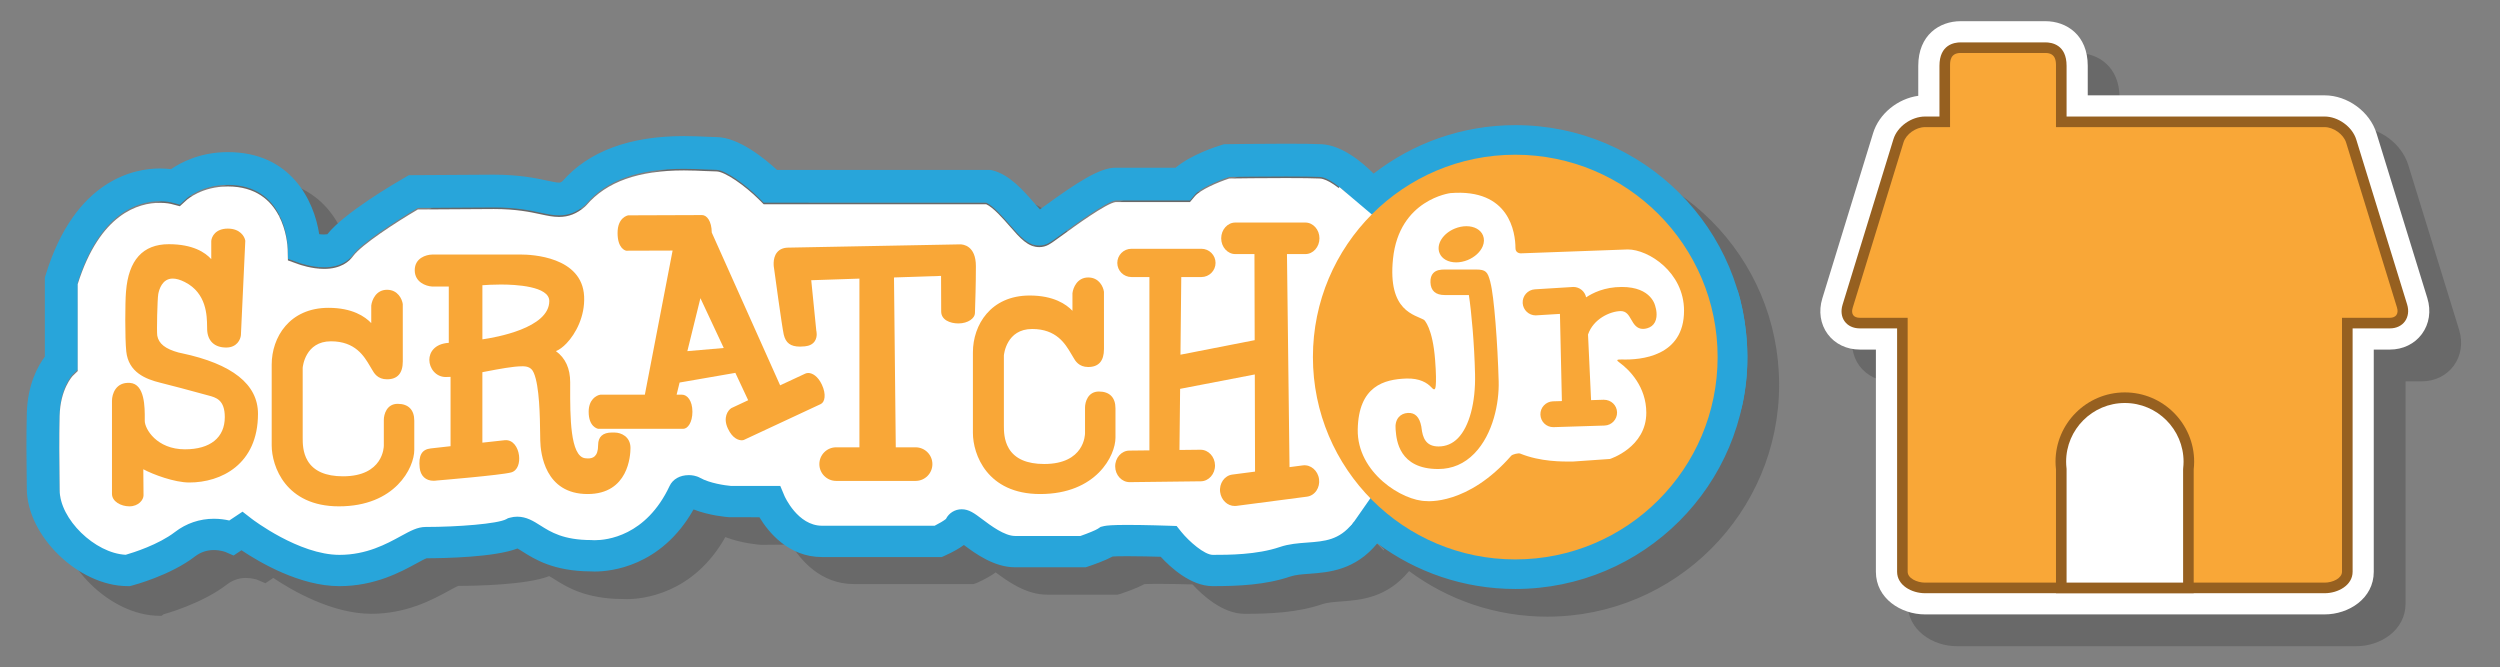 <?xml version="1.0" encoding="utf-8"?>
<!-- Generator: Adobe Illustrator 15.0.0, SVG Export Plug-In . SVG Version: 6.00 Build 0)  -->
<!DOCTYPE svg PUBLIC "-//W3C//DTD SVG 1.1//EN" "http://www.w3.org/Graphics/SVG/1.1/DTD/svg11.dtd">
<svg version="1.1" id="Layer_1" xmlns="http://www.w3.org/2000/svg" xmlns:xlink="http://www.w3.org/1999/xlink" x="0px" y="0px"
	 width="236px" height="63px" viewBox="0.17 0 236 63" enable-background="new 0.17 0 236 63" xml:space="preserve">
<rect x="0.17" y="0" width="236" height="63" fill="#808080" stroke="none"/>
<g id="Buttons_x5F_Released">
	<path opacity="0.3" fill="#333333" enable-background="new    " d="M146.23,14.419c-5.043,0-9.688,1.71-13.389,4.576
		c-1.141-1.137-3.023-2.685-4.925-2.775c-0.663-0.032-1.788-0.048-3.34-0.048c-2.613,0-5.606,0.045-5.64,0.046l-0.215,0.003
		l-0.207-0.092c-0.519,0.156-2.897,1-4.365,2h-5.672c-1.461,0-3.504,1.441-6.763,3.816c-0.124,0.09-0.251,0.261-0.374,0.35
		c-0.173-0.188-0.359-0.364-0.52-0.547c-1.049-1.202-2.355-2.436-3.947-2.834l-0.186,0.215h-20.17c-1.107-2-3.617-3.341-5.733-3.341
		c-0.228,0-0.526-0.136-0.885-0.153c-0.593-0.027-1.33-0.123-2.173-0.123c-5.119,0-8.973,1.4-11.456,4.223
		c-0.177,0.14-0.244,0.125-0.334,0.125c-0.238,0-0.642-0.094-1.107-0.194c-1.042-0.224-2.615-0.566-5.051-0.566l-8.011,0.047
		l-0.354,0.202c-0.964,0.554-5.788,3.38-7.343,5.37c-0.097,0.023-0.448,0.038-0.767-0.008c-0.489-3.197-2.688-7.745-8.631-7.745
		c-2.591,0-4.434,0.975-5.356,1.608c-0.292-0.036-0.651-0.064-1.065-0.064c-2.316,0-7.954,0.982-10.73,10.086L7.51,28.817v7.458
		c-1,0.836-1.69,2.604-1.756,5.358C5.7,44,5.7,45.911,5.717,47.307c0.007,0.543,0,1.112,0,1.512c0,4.479,4.883,9.312,9.512,9.312
		h0.197l0.191-0.145c0.146-0.038,3.625-1,5.96-2.799c0.521-0.402,1.122-0.629,1.784-0.629c0.624,0,1.088,0.168,1.088,0.168
		l0.774,0.33l0.745-0.5c1.71,1.146,5.527,3.385,9.243,3.385c3.347,0,5.808-1.344,7.277-2.147c0.344-0.188,0.765-0.418,0.955-0.487
		c1.649-0.002,6.431-0.088,8.579-0.923c0.14,0.075,0.343,0.204,0.504,0.306c1.088,0.69,2.904,1.844,6.4,1.856
		c0.081,0.005,0.216,0.013,0.397,0.013c1.465,0,6.262-0.442,9.32-5.859c1.519,0.588,3.15,0.718,3.364,0.732l2.855-0.026
		c0.83,1.378,2.725,3.728,5.9,3.728h11.316l0.304-0.105c0.79-0.354,1.364-0.691,1.781-0.998c1.103,0.828,2.87,2.104,4.825,2.104
		h6.68l0.239-0.064c0.489-0.164,1.569-0.535,2.3-0.93c0.217-0.015,0.629-0.025,1.385-0.025c1.09,0,2.385,0.033,3.154,0.056
		c0.913,0.994,2.838,2.772,4.908,2.772c2.422,0,4.986-0.109,7.328-0.908c0.476-0.162,1.119-0.208,1.8-0.26
		c1.843-0.137,4.307-0.324,6.405-2.869c3.643,2.703,8.15,4.305,13.037,4.305c12.09,0,21.894-9.802,21.894-21.893
		C168.124,24.222,158.32,14.419,146.23,14.419z M10.513,29.285c2-6.672,5.748-7.676,7.748-7.676c0.634,0,1.043,0.103,1.044,0.103
		l0.842,0.22l0.634-0.58c0.058-0.053,1.436-1.286,3.898-1.286c5.297,0,5.624,5.322,5.645,5.923l0.025,1.058l0.996,0.36
		c0.124,0.045,1.25,0.441,2.426,0.441c1.554,0,2.362-0.68,2.747-1.222c0.791-1.064,4.015-3.165,6.095-4.386l7.181-0.044
		c2.097,0,3.422,0.285,4.39,0.493c0.64,0.137,1.191,0.256,1.759,0.256c0.908,0,1.683-0.305,2.437-0.959l0.161-0.162
		c1.891-2.202,4.897-3.272,9.192-3.272c0.77,0,1.467,0.033,2.026,0.059c0.417,0.02,0.767,0.036,1.031,0.036
		c0.815,0,2.735,1.561,4.017,2.838l0.453,0.647h21.004c0.654,0,1.631,1.202,2.229,1.888c0.995,1.141,1.717,1.869,2.786,1.869
		c0.308,0,0.609-0.125,0.875-0.272c0.271-0.149,0.644-0.645,1.391-1.189c1.006-0.733,4.066-2.295,4.938-3.295h7.021l0.464-0.35
		c0.503-0.597,2.157-1.216,3.244-1.569c0.741-0.01,3.188,0.008,5.367,0.008c1.503,0,2.575,0.04,3.19,0.069
		c0.489,0.023,1.166,0.434,1.832,0.959c0.316,0.249,0.631,0.533,0.922,0.813c-0.023,0.025-0.045,0.057-0.069,0.082
		c-0.896-0.849-1.979-1.653-2.685-1.686c-0.615-0.029-1.688-0.043-3.19-0.043c-2.179,0-4.626,0.032-5.367,0.043
		c-1.087,0.353-2.741,1.299-3.244,1.896l-0.464,0.778h-7.021c-0.871,0-3.934,2.11-4.938,2.843c-0.747,0.545-1.118,0.701-1.391,0.85
		c-0.266,0.146-0.567,0.167-0.875,0.167c-1.069,0-1.791-0.73-2.786-1.872c-0.601-0.687-1.574-1.988-2.229-1.988H75.259l-0.453-0.576
		c-1.281-1.276-3.201-2.704-4.017-2.704c-0.265,0-0.614-0.047-1.031-0.066c-0.56-0.026-1.257-0.074-2.026-0.074
		c-4.295,0-7.302,1.063-9.192,3.265l-0.161,0.157c-0.754,0.655-1.528,0.958-2.437,0.958c-0.567,0-1.119-0.12-1.759-0.257
		c-0.968-0.208-2.293-0.493-4.39-0.493l-7.181,0.044c-2.08,1.22-5.304,3.321-6.095,4.386c-0.385,0.542-1.193,1.222-2.747,1.222
		c-1.176,0-2.302-0.396-2.426-0.441l-0.996-0.36l-0.025-1.058c-0.021-0.601-0.348-5.923-5.645-5.923
		c-2.462,0-3.841,1.234-3.898,1.287l-0.635,0.58l-0.843-0.22c-0.001,0-0.409-0.103-1.042-0.103c-2,0-5.748,1.003-7.748,7.675
		L10.513,29.285L10.513,29.285z M8.801,41.711c0.061-2.513,1.208-3.729,1.239-3.762l0.473-0.456v0.143l-0.473,0.457
		c-0.031,0.033-1.177,1.249-1.237,3.761c-0.026,1.121-0.034,2.137-0.033,3.045C8.768,43.954,8.774,42.891,8.801,41.711z
		 M130.777,51.958c-3.977-3.965-6.439-9.442-6.439-15.501c0-0.018,0.002-0.032,0.002-0.049c0.026,6.056,2.51,11.527,6.504,15.477
		C130.822,51.912,130.799,51.932,130.777,51.958z"/>
	<g>
		<g>
			<g>
				<g>
					<g>
						<path fill="#28A5DA" d="M143.23,11.813c-5.043,0-9.688,1.71-13.389,4.576c-1.141-1.137-3.023-2.685-4.925-2.775
							c-0.663-0.032-1.788-0.048-3.34-0.048c-2.613,0-5.606,0.045-5.64,0.046l-0.215,0.003l-0.207,0.062
							c-0.519,0.156-2.897,0.916-4.365,2.155h-5.672c-1.461,0-3.504,1.287-6.763,3.662c-0.124,0.09-0.251,0.184-0.374,0.272
							c-0.173-0.188-0.359-0.403-0.52-0.585c-1.049-1.202-2.355-2.697-3.947-3.096l-0.186-0.046h-20.17
							c-1.107-1.023-3.617-3.098-5.733-3.098c-0.228,0-0.526-0.015-0.885-0.032c-0.593-0.027-1.33-0.063-2.173-0.063
							c-5.119,0-8.973,1.431-11.456,4.253c-0.177,0.14-0.244,0.14-0.334,0.14c-0.238,0-0.642-0.086-1.107-0.188
							c-1.042-0.224-2.615-0.562-5.051-0.562l-8.011,0.049l-0.354,0.203c-0.964,0.554-5.788,3.38-7.343,5.371
							c-0.097,0.023-0.448,0.039-0.767-0.008c-0.489-3.197-2.688-7.745-8.631-7.745c-2.591,0-4.434,0.975-5.356,1.608
							c-0.292-0.036-0.651-0.064-1.065-0.064c-2.316,0-8.006,0.982-10.782,10.086L4.404,26.21v7.458
							c-0.625,0.837-1.638,2.605-1.703,5.359C2.644,41.391,2.67,43.3,2.687,44.695c0.007,0.545,0.014,1.018,0.014,1.418
							c0,4.479,4.896,9.217,9.525,9.217h0.197l0.191-0.049c0.146-0.038,3.625-0.952,5.96-2.751c0.521-0.402,1.122-0.605,1.784-0.605
							c0.624,0,1.088,0.181,1.088,0.181l0.774,0.336l0.745-0.498c1.71,1.146,5.527,3.388,9.243,3.388
							c3.347,0,5.808-1.345,7.277-2.147c0.344-0.188,0.765-0.416,0.955-0.484c1.649-0.004,6.431-0.09,8.579-0.924
							c0.14,0.074,0.343,0.203,0.504,0.307c1.088,0.689,2.904,1.842,6.4,1.855c0.081,0.004,0.216,0.013,0.397,0.013
							c1.465,0,6.262-0.443,9.32-5.86c1.519,0.588,3.15,0.719,3.364,0.733l2.855,0.003c0.83,1.378,2.725,3.757,5.9,3.757h11.316
							l0.304-0.138c0.79-0.354,1.364-0.691,1.781-1c1.104,0.828,2.87,2.104,4.824,2.104h6.681l0.239-0.08
							c0.49-0.163,1.568-0.542,2.3-0.936c0.217-0.015,0.629-0.03,1.385-0.03c1.089,0,2.384,0.032,3.154,0.055
							c0.913,0.994,2.838,2.771,4.907,2.771c2.423,0,4.986-0.11,7.33-0.909c0.475-0.162,1.117-0.209,1.799-0.259
							c1.843-0.137,4.307-0.325,6.406-2.87c3.642,2.704,8.149,4.306,13.035,4.306c12.092,0,21.895-9.803,21.895-21.894
							C165.124,21.616,155.32,11.813,143.23,11.813z M123.561,51.076c-0.847,0.062-1.722,0.126-2.569,0.417
							c-2.183,0.743-4.88,0.743-6.33,0.743c-0.795,0-2.239-1.262-2.976-2.17l-0.442-0.553l-0.709-0.025
							c-0.091-0.004-2.22-0.078-3.937-0.078c-1.451,0-1.92,0.053-2.188,0.105l-0.342,0.082l-0.258,0.174
							c-0.192,0.129-0.928,0.432-1.646,0.683h-6.172c-0.992,0-2.301-0.984-3.083-1.573c-0.761-0.572-1.263-0.949-1.958-0.949
							c-0.638,0-1.205,0.357-1.484,0.914c-0.188,0.158-0.625,0.422-1.064,0.641H77.767c-2.305,0-3.531-2.785-3.541-2.807
							l-0.398-0.951h-4.649c-0.554-0.045-2.019-0.258-2.913-0.759c-0.385-0.215-0.798-0.261-1.076-0.261
							c-0.832,0-1.508,0.381-1.809,1.021c-2.227,4.752-5.963,5.121-7.054,5.121c-0.106,0-0.176-0.004-0.187-0.004l-0.149-0.009
							c-2.637,0-3.838-0.762-4.803-1.374c-0.646-0.41-1.315-0.835-2.189-0.835c-0.236,0-0.472,0.032-0.703,0.099l-0.173,0.047
							l-0.159,0.088c-0.803,0.441-4.587,0.736-7.618,0.736c-0.754,0-1.419,0.362-2.339,0.864c-1.366,0.747-3.237,1.769-5.793,1.769
							c-3.821,0-8.226-3.359-8.269-3.395l-0.881-0.682l-1.251,0.834c-0.39-0.09-0.887-0.165-1.45-0.165
							c-1.344,0-2.614,0.432-3.676,1.25c-1.557,1.198-3.957,1.95-4.65,2.149c-2.901-0.141-6.234-3.373-6.234-6.113
							c0-0.41-0.006-0.896-0.014-1.456c-0.018-1.371-0.041-3.249,0.013-5.556c0.061-2.513,1.204-3.728,1.235-3.762l0.47-0.456
							v-8.209c2.105-6.672,5.751-7.676,7.751-7.676c0.634,0,1.045,0.103,1.046,0.103l0.843,0.22l0.635-0.58
							c0.058-0.053,1.437-1.286,3.898-1.286c5.297,0,5.624,5.322,5.645,5.923l0.025,1.058l0.996,0.36
							c0.124,0.045,1.25,0.441,2.426,0.441c1.554,0,2.362-0.68,2.747-1.222c0.791-1.064,4.015-3.165,6.095-4.386l7.181-0.044
							c2.097,0,3.422,0.285,4.39,0.493c0.64,0.137,1.191,0.256,1.759,0.256c0.908,0,1.683-0.305,2.437-0.959l0.161-0.162
							c1.891-2.202,4.897-3.272,9.192-3.272c0.77,0,1.467,0.033,2.026,0.059c0.417,0.02,0.767,0.036,1.031,0.036
							c0.815,0,2.735,1.368,4.017,2.645l0.453,0.454h21.003c0.654,0.278,1.631,1.396,2.229,2.082
							c0.994,1.141,1.717,1.965,2.785,1.965c0.309,0,0.609-0.077,0.875-0.224c0.271-0.149,0.645-0.417,1.392-0.962
							c1.006-0.733,4.065-2.964,4.938-3.068h7.021l0.464-0.553c0.504-0.597,2.157-1.318,3.244-1.67
							c0.741-0.01,3.188-0.042,5.367-0.042c1.503,0,2.576,0.015,3.191,0.044c0.488,0.023,1.164,0.421,1.832,0.946
							c0.315,0.249,0.629,0.526,0.92,0.807c-3.824,3.942-6.187,9.316-6.187,15.245c0,6.093,2.491,11.603,6.507,15.571
							C126.579,50.848,125.23,50.952,123.561,51.076z"/>
					</g>
					<polygon fill="#FFFFFF" points="126.604,17.655 116.997,30.961 119.527,49.562 127.674,49.602 128.016,49.212 129.811,46.639 
						126.033,34.384 130.602,21.035 126.691,17.725 					"/>
					<g>
						<path fill="#FFFFFF" d="M123.561,51.219c-0.847,0.063-1.722,0.127-2.569,0.417c-2.183,0.743-4.88,0.743-6.33,0.743
							c-0.795,0-2.239-1.262-2.976-2.17l-0.442-0.554l-0.709-0.025c-0.091-0.003-2.22-0.078-3.937-0.078
							c-1.451,0-1.92,0.054-2.188,0.105l-0.342,0.083l-0.258,0.173c-0.192,0.129-0.928,0.432-1.646,0.683h-6.172
							c-0.992,0-2.301-0.984-3.083-1.572c-0.761-0.572-1.263-0.949-1.958-0.949c-0.638,0-1.205,0.357-1.484,0.915
							c-0.188,0.157-0.625,0.42-1.064,0.639H77.767c-2.305,0-3.531-2.785-3.541-2.808l-0.398-0.948h-4.649
							c-0.554-0.046-2.019-0.258-2.913-0.761c-0.385-0.215-0.798-0.26-1.076-0.26c-0.832,0-1.508,0.381-1.809,1.021
							c-2.227,4.752-5.963,5.122-7.054,5.122c-0.106,0-0.176-0.004-0.187-0.004l-0.149-0.009c-2.637,0-3.838-0.762-4.803-1.373
							c-0.646-0.409-1.315-0.834-2.189-0.834c-0.236,0-0.472,0.031-0.703,0.098l-0.173,0.048l-0.159,0.087
							c-0.803,0.441-4.587,0.737-7.618,0.737c-0.754,0-1.419,0.362-2.339,0.864c-1.366,0.748-3.237,1.77-5.793,1.77
							c-3.821,0-8.226-3.359-8.269-3.395l-0.881-0.683l-1.251,0.834c-0.39-0.089-0.887-0.165-1.45-0.165
							c-1.344,0-2.614,0.432-3.676,1.25c-1.557,1.2-3.957,1.951-4.65,2.151C9.135,52.232,5.802,49,5.802,46.26
							c0-0.41-0.006-0.896-0.014-1.457c-0.018-1.371-0.041-3.248,0.013-5.555c0.061-2.514,1.204-3.729,1.235-3.762l0.47-0.457
							v-8.208c2.105-6.672,5.751-7.675,7.751-7.675c0.634,0,1.045,0.103,1.046,0.103l0.843,0.22l0.635-0.58
							c0.058-0.053,1.437-1.287,3.898-1.287c5.297,0,5.624,5.323,5.645,5.923l0.025,1.058l0.996,0.36
							c0.124,0.045,1.25,0.441,2.426,0.441c1.554,0,2.362-0.679,2.747-1.222c0.791-1.064,4.015-3.166,6.095-4.386l7.181-0.044
							c2.097,0,3.422,0.285,4.39,0.492c0.64,0.138,1.191,0.256,1.759,0.256c0.908,0,1.683-0.305,2.437-0.959l0.161-0.161
							c1.891-2.202,4.897-3.272,9.192-3.272c0.77,0,1.467,0.033,2.026,0.059c0.417,0.02,0.767,0.036,1.031,0.036
							c0.815,0,2.735,1.368,4.017,2.644l0.453,0.455h21.004c0.654,0.278,1.631,1.395,2.229,2.082
							c0.995,1.141,1.717,1.965,2.786,1.965c0.308,0,0.609-0.077,0.875-0.224c0.271-0.149,0.644-0.417,1.391-0.962
							c1.006-0.733,4.066-2.964,4.938-3.068h7.021l0.464-0.553c0.503-0.597,2.157-1.318,3.244-1.67
							c0.741-0.011,3.188-0.042,5.367-0.042c1.503,0,2.575,0.015,3.19,0.044c0.723,0.034,1.849,0.88,2.754,1.753
							c-3.825,3.942-6.188,9.316-6.188,15.245c0,6.094,2.491,11.604,6.507,15.571C126.579,50.992,125.23,51.096,123.561,51.219z"/>
					</g>
					<polygon fill="#FFFFFF" points="140.335,16.607 152.031,21.254 159.621,25.695 159.079,39.068 152.65,47.514 135.378,49.292 
						127.246,43.02 126.859,27.761 132.154,18.699 					"/>
					<g>
						<path fill="#F9A737" d="M141.395,36.008c-0.104-3.808-0.459-8.209-0.789-9.332c0-0.002,0-0.003-0.002-0.005
							c0-0.007,0.004-0.014,0.002-0.021c-0.23-0.865-0.328-0.955-1.104-0.955h-2.938c-0.61,0-1.14,0.119-1.105,0.955
							c0.027,0.761,0.495,0.955,1.105,0.955h2.486c0.229,1.381,0.547,4.588,0.618,7.708c0.074,3.188-0.829,7.086-3.694,7.086
							c-1.808,0-1.806-1.74-1.873-2.092c-0.125-0.658-0.396-1.113-1.017-1.074c-0.619,0.039-0.997,0.494-0.92,1.269
							c0.078,0.774,0.116,3.522,3.772,3.522C139.871,44.025,141.488,39.343,141.395,36.008z"/>
						<path fill="#F9A737" d="M135.936,44.275c-3.697,0-3.932-2.725-4.009-3.618l-0.012-0.132c-0.047-0.467,0.053-0.859,0.288-1.137
							c0.207-0.244,0.506-0.385,0.863-0.406c0.688-0.043,1.106,0.389,1.276,1.275c0.009,0.041,0.017,0.1,0.024,0.172
							c0.104,0.85,0.373,1.717,1.604,1.717c0.706,0,1.322-0.264,1.83-0.782c1.073-1.099,1.678-3.36,1.614-6.048
							c-0.063-2.842-0.342-5.892-0.582-7.463h-2.272c-0.869,0-1.326-0.403-1.355-1.195c-0.016-0.383,0.077-0.681,0.271-0.884
							c0.28-0.292,0.705-0.331,1.084-0.331h2.938c0.943,0,1.102,0.216,1.35,1.14l0.016,0.059l-0.002,0.014
							c0.35,1.271,0.688,5.83,0.783,9.343c0.057,1.996-0.512,4.976-2.289,6.804C138.408,43.781,137.256,44.275,135.936,44.275z
							 M133.156,39.48l-0.057,0.002c-0.225,0.014-0.396,0.091-0.517,0.229c-0.146,0.171-0.204,0.437-0.172,0.765l0.013,0.139
							c0.082,0.945,0.271,3.16,3.512,3.16c1.182,0,2.211-0.443,3.062-1.318c1.669-1.716,2.2-4.542,2.146-6.441
							c-0.104-3.885-0.471-8.216-0.777-9.269l-0.012-0.067c-0.197-0.734-0.222-0.734-0.854-0.734h-2.938
							c-0.383,0-0.604,0.055-0.725,0.178c-0.098,0.102-0.143,0.276-0.133,0.518c0.02,0.521,0.252,0.715,0.855,0.715h2.698
							l0.035,0.209c0.249,1.516,0.554,4.745,0.621,7.743c0.022,1.058-0.029,4.642-1.757,6.408c-0.604,0.619-1.342,0.934-2.188,0.934
							c-1.838,0-2.034-1.625-2.1-2.157c-0.007-0.058-0.013-0.104-0.019-0.138C133.707,39.584,133.418,39.48,133.156,39.48z"/>
					</g>
					<g>
						
							<ellipse transform="matrix(-0.926 0.378 -0.378 -0.926 274.681 -7.841)" fill="#F9A737" cx="138.111" cy="23.06" rx="1.964" ry="1.356"/>
						<path fill="#F9A737" d="M137.63,24.769L137.63,24.769c-0.747,0-1.347-0.333-1.565-0.871c-0.168-0.413-0.101-0.888,0.192-1.336
							c0.274-0.419,0.72-0.77,1.251-0.987c0.356-0.145,0.733-0.222,1.092-0.222c0.746,0,1.346,0.333,1.564,0.871
							c0.13,0.317,0.12,0.674-0.029,1.031c-0.226,0.539-0.755,1.022-1.414,1.292C138.365,24.692,137.988,24.769,137.63,24.769z
							 M138.6,21.854c-0.295,0-0.604,0.064-0.9,0.185c-0.439,0.179-0.805,0.463-1.022,0.798c-0.198,0.306-0.252,0.617-0.146,0.873
							c0.141,0.345,0.562,0.56,1.103,0.56c0.293,0,0.604-0.064,0.901-0.185c0.539-0.22,0.966-0.602,1.142-1.021
							c0.068-0.162,0.128-0.406,0.028-0.649C139.561,22.068,139.139,21.854,138.6,21.854z"/>
					</g>
					<g>
						<path fill="#F9A737" d="M156.199,29.017c0,0-0.258-1.677-2.93-1.677c-1.892,0-3.047,0.784-3.586,1.195l-0.01-0.274
							c-0.031-0.541-0.499-0.952-1.037-0.919l-3.559,0.221c-0.54,0.034-0.951,0.499-0.918,1.04s0.499,0.952,1.039,0.918l2.471-0.153
							l0.195,8.735l-1.096,0.032c-0.535,0.019-0.953,0.466-0.938,0.998c0.016,0.534,0.463,0.954,0.998,0.938l4.8-0.15
							c0.535-0.017,0.954-0.464,0.938-0.999c-0.019-0.534-0.465-0.954-0.998-0.937l-1.443,0.045l-0.302-6.489
							c0.524-1.613,2.219-2.398,3.286-2.427c1.464-0.038,1.106,2.025,2.479,1.633C156.678,30.439,156.199,29.017,156.199,29.017z"/>
						<path fill="#F9A737" d="M146.802,40.323c-0.661,0-1.196-0.519-1.217-1.181c-0.01-0.324,0.106-0.636,0.33-0.871
							c0.224-0.237,0.524-0.373,0.851-0.386l0.846-0.024l-0.184-8.229l-2.289,0.14c-0.646,0-1.187-0.507-1.228-1.155
							c-0.041-0.678,0.476-1.263,1.151-1.305l3.633-0.224c0.59,0,1.089,0.418,1.205,0.98c0.599-0.398,1.714-0.979,3.367-0.979
							c2.854,0,3.166,1.812,3.178,1.889l0,0c0.004,0,0.271,0.821-0.051,1.435c-0.149,0.286-0.396,0.479-0.732,0.575
							c-0.139,0.04-0.27,0.06-0.391,0.06l0,0c-0.608,0-0.879-0.47-1.115-0.884c-0.246-0.429-0.458-0.799-1.002-0.799
							c-0.997,0.026-2.568,0.729-3.075,2.212l0.288,6.195l1.197-0.037l0,0c0.701,0,1.233,0.519,1.256,1.18
							c0.021,0.671-0.51,1.234-1.18,1.256L146.802,40.323z M147.916,29.103l0.207,9.243l-1.342,0.043
							c-0.191,0.006-0.37,0.086-0.502,0.227c-0.131,0.14-0.199,0.32-0.193,0.514c0.012,0.391,0.326,0.695,0.717,0.695v0.25
							l0.023-0.25l4.8-0.15c0.396-0.013,0.708-0.345,0.694-0.74c-0.012-0.391-0.326-0.695-0.717-0.695l-1.713,0.054l-0.314-6.781
							l0.014-0.043c0.567-1.744,2.399-2.57,3.52-2.6c0.892-0.011,1.215,0.582,1.481,1.049c0.232,0.404,0.378,0.633,0.683,0.633l0,0
							c0.074,0,0.16-0.014,0.254-0.04c0.201-0.058,0.342-0.164,0.427-0.326c0.228-0.426,0.013-1.08,0.01-1.086
							c-0.021-0.1-0.286-1.506-2.69-1.506c-1.934,0-3.063,0.861-3.438,1.144l-0.39,0.296l-0.021-0.763
							c-0.021-0.376-0.343-0.677-0.729-0.677l-3.604,0.223c-0.4,0.025-0.709,0.373-0.685,0.775c0.022,0.384,0.345,0.686,0.729,0.686
							L147.916,29.103z"/>
					</g>
					<g>
						<path fill="#F9A737" d="M23.075,22.752l-0.414,8.881c0,0-0.091,0.93-1.136,0.93c-1.046,0-1.511-0.581-1.549-1.433
							c-0.039-0.852,0.195-3.489-2.246-4.724c-2.221-1.123-2.758,0.732-2.866,1.316c-0.084,0.457-0.164,3.622-0.093,4.014
							c0.154,0.851,0.826,1.415,2.194,1.79c0.674,0.186,7.31,1.168,7.31,5.543c0,4.957-3.834,6.236-6.235,6.236
							c-1.627,0-4.17-1.072-4.596-1.459c0,0,0.026,2.608,0.026,2.918c0,0.312-0.388,0.787-1.085,0.787
							c-0.696,0-1.394-0.388-1.394-0.93s0-8.791,0-8.791s0.003-1.536,1.433-1.434c1.252,0.09,1.161,2.4,1.161,3.33
							c0,0.931,1.24,2.942,4.047,2.942c2.809,0,4.009-1.472,4.009-3.292c0-1.818-1.007-2.091-1.743-2.285
							c-0.735-0.191-2.771-0.769-4.53-1.199c-1.306-0.32-2.837-0.891-3.028-2.738c-0.135-1.289-0.104-4.675-0.031-5.51
							c0.068-0.787,0.193-4.337,3.795-4.337s4.26,2.014,4.26,2.014v-2.569c0,0,0.078-0.917,1.316-0.917
							C22.919,21.835,23.075,22.752,23.075,22.752z"/>
						<path fill="#F9A737" d="M12.385,47.799c-0.79,0-1.644-0.451-1.644-1.18v-8.791c0.002-0.608,0.344-1.778,1.701-1.682
							c1.411,0.102,1.399,2.332,1.394,3.401l-0.001,0.177c0,0.768,1.13,2.692,3.797,2.692c2.389,0,3.759-1.108,3.759-3.042
							c0-1.633-0.827-1.852-1.557-2.043c-0.208-0.055-0.519-0.141-0.897-0.243c-0.943-0.258-2.369-0.646-3.629-0.957
							c-1.391-0.341-3.013-0.985-3.218-2.956c-0.134-1.285-0.105-4.704-0.031-5.558l0.009-0.107c0.232-2.958,1.59-4.458,4.035-4.458
							c2.285,0,3.445,0.783,4.01,1.412v-1.717c0.034-0.417,0.405-1.167,1.566-1.167c1.147,0,1.576,0.735,1.643,1.125l0.004,0.027
							l-0.415,8.908c-0.04,0.414-0.38,1.167-1.386,1.167c-1.096,0-1.751-0.609-1.799-1.671c-0.004-0.086-0.005-0.19-0.006-0.309
							c-0.013-1.025-0.039-3.158-2.104-4.203c-0.429-0.218-0.813-0.327-1.142-0.327c-0.988,0-1.284,1.025-1.365,1.466
							c-0.083,0.453-0.157,3.57-0.093,3.924c0.137,0.757,0.759,1.25,2.014,1.593c0.058,0.016,0.158,0.035,0.296,0.064
							c4.776,1.014,7.198,2.938,7.198,5.719c0,4.787-3.494,6.485-6.485,6.485c-1.391,0-3.417-0.753-4.341-1.251
							c0.008,0.764,0.021,2.232,0.021,2.46C13.72,47.188,13.245,47.799,12.385,47.799z M12.289,36.643
							c-1.008,0-1.046,1.066-1.047,1.188v8.789c0,0.354,0.545,0.68,1.144,0.68c0.578,0,0.835-0.389,0.835-0.536
							c0-0.311-0.026-2.916-0.026-2.916l-0.006-0.574l0.424,0.388c0.376,0.342,2.835,1.396,4.428,1.396
							c2.761,0,5.985-1.568,5.985-5.986c0-2.512-2.289-4.271-6.803-5.229c-0.149-0.03-0.261-0.056-0.322-0.071
							c-1.446-0.396-2.201-1.027-2.375-1.986c-0.082-0.452,0.01-3.651,0.093-4.104c0.081-0.44,0.456-1.875,1.857-1.875
							c0.407,0,0.868,0.128,1.368,0.381c2.336,1.182,2.364,3.607,2.377,4.644c0.001,0.112,0.002,0.211,0.006,0.292
							c0.035,0.804,0.461,1.195,1.299,1.195c0.81,0,0.885-0.675,0.888-0.706l0.411-8.836c-0.033-0.131-0.226-0.687-1.145-0.687
							c-0.965,0-1.06,0.62-1.067,0.69l0.001,4.114L20.127,25.4c-0.025-0.074-0.669-1.841-4.022-1.841
							c-3.223,0-3.459,3.008-3.537,3.997l-0.01,0.112c-0.072,0.839-0.1,4.2,0.031,5.462c0.172,1.646,1.466,2.187,2.84,2.521
							c1.267,0.312,2.695,0.701,3.641,0.959c0.378,0.104,0.688,0.188,0.894,0.242c0.722,0.19,1.93,0.508,1.93,2.526
							c0,2.218-1.592,3.542-4.259,3.542c-2.86,0-4.297-2.047-4.297-3.193l0.001-0.179c0.005-0.92,0.015-2.834-0.931-2.901
							C12.366,36.643,12.327,36.643,12.289,36.643z"/>
					</g>
					<g>
						<path fill="#F9A737" d="M37.945,34.111c0-1.008,0-5.37,0-5.37s-0.155-1.136-1.239-1.136c-1.085,0-1.239,1.239-1.239,1.239
							v2.427c0,0-0.878-1.962-4.286-1.962c-3.408,0-5.112,2.479-5.112,5.112c0,2.634,0,6.609,0,7.615
							c0,1.498,0.982,5.513,6.094,5.513c5.112,0,6.867-3.421,6.867-5.072s0-2.271,0-2.763s-0.129-1.343-1.316-1.343
							c-1.059,0-1.059,1.266-1.059,1.266v2.428c0,0-0.001,3.148-4.105,3.148s-4.053-3.021-4.053-3.847c0-0.826,0-6.675,0-6.675
							s0.232-2.725,2.917-2.725s3.485,1.809,4.054,2.725c0.169,0.277,0.413,0.865,1.239,0.865
							C37.531,35.557,37.945,35.118,37.945,34.111z"/>
						<path fill="#F9A737" d="M32.162,47.799c-5.018,0-6.344-3.769-6.344-5.763v-7.615c0-2.583,1.679-5.362,5.362-5.362
							c2.251,0,3.452,0.824,4.036,1.442v-1.657c0.064-0.535,0.456-1.489,1.489-1.489c1.03,0,1.423,0.885,1.487,1.353l0.002,5.403
							c0,1.125-0.501,1.695-1.489,1.695c-0.889,0-1.224-0.584-1.403-0.898l-0.05-0.085c-0.052-0.083-0.105-0.175-0.163-0.273
							c-0.549-0.928-1.379-2.331-3.677-2.331c-2.427,0-2.659,2.396-2.668,2.495l0.001,6.653c0,0.458-0.001,1.349,0.47,2.135
							c0.581,0.971,1.702,1.461,3.333,1.461c3.811,0,3.855-2.781,3.855-2.898v-2.428c0-0.522,0.273-1.516,1.309-1.516
							c1.01,0,1.566,0.566,1.566,1.593v2.763C39.279,44.145,37.487,47.799,32.162,47.799z M31.18,29.56
							c-3.358,0-4.862,2.442-4.862,4.862v7.615c0,0.053,0.067,5.263,5.844,5.263c4.951,0,6.617-3.313,6.617-4.823v-2.762
							c0-0.746-0.339-1.093-1.066-1.093c-0.779,0-0.808,0.913-0.809,1.017v2.426c0,0.033-0.051,3.398-4.355,3.398
							c-1.819,0-3.085-0.574-3.762-1.705c-0.542-0.904-0.541-1.926-0.541-2.361v-6.705c0.004-0.051,0.286-2.974,3.167-2.974
							c2.583,0,3.537,1.613,4.106,2.577c0.057,0.094,0.109,0.184,0.16,0.266l0.058,0.101c0.165,0.289,0.37,0.646,0.969,0.646
							c0.514,0,0.989-0.146,0.989-1.195v-5.369c-0.003-0.003-0.141-0.886-0.989-0.886s-0.985,0.979-0.991,1.021l0.002,3.564
							l-0.479-1.067C35.205,31.301,34.367,29.56,31.18,29.56z"/>
					</g>
					<g>
						<path fill="#F9A737" d="M104.141,32.95c0-1.007,0-5.37,0-5.37s-0.156-1.136-1.24-1.136s-1.237,1.239-1.237,1.239v2.427
							c0,0-0.878-1.962-4.286-1.962c-3.406,0-5.109,2.479-5.109,5.112c0,2.635,0,6.609,0,7.616c0,1.498,0.979,5.513,6.092,5.513
							c5.113,0,6.867-3.421,6.867-5.074c0-1.651,0-2.271,0-2.763c0-0.489-0.129-1.342-1.315-1.342c-1.06,0-1.06,1.265-1.06,1.265
							v2.428c0,0,0,3.148-4.104,3.148s-4.054-3.02-4.054-3.846c0-0.827,0-6.674,0-6.674s0.231-2.724,2.918-2.724
							c2.685,0,3.484,1.808,4.054,2.724c0.169,0.277,0.413,0.865,1.239,0.865C103.727,34.396,104.141,33.957,104.141,32.95z"/>
						<path fill="#F9A737" d="M98.357,46.637c-5.02,0-6.344-3.769-6.344-5.762v-7.616c0-2.583,1.678-5.362,5.36-5.362
							c2.252,0,3.452,0.824,4.036,1.443v-1.657c0.062-0.535,0.457-1.489,1.488-1.489c1.029,0,1.424,0.884,1.486,1.352l0.002,5.404
							c0,1.125-0.5,1.696-1.488,1.696c-0.889,0-1.225-0.586-1.402-0.899l-0.051-0.085c-0.051-0.083-0.104-0.176-0.162-0.271
							c-0.551-0.93-1.379-2.333-3.678-2.333c-2.428,0-2.658,2.394-2.668,2.497v6.651c0,0.458,0,1.349,0.472,2.135
							c0.581,0.97,1.7,1.461,3.333,1.461c3.812,0,3.854-2.78,3.854-2.899v-2.426c0-0.523,0.273-1.516,1.311-1.516
							c1.01,0,1.564,0.564,1.564,1.592v2.764C105.475,42.982,103.682,46.637,98.357,46.637z M97.375,28.397
							c-3.357,0-4.861,2.442-4.861,4.862v7.616c0,0.053,0.067,5.262,5.844,5.262c4.951,0,6.617-3.312,6.617-4.822v-2.764
							c0-0.744-0.34-1.092-1.065-1.092c-0.779,0-0.81,0.912-0.81,1.016V40.9c0,0.035-0.052,3.398-4.354,3.398
							c-1.819,0-3.085-0.572-3.763-1.704c-0.543-0.903-0.541-1.926-0.541-2.36V33.53c0.004-0.052,0.285-2.974,3.166-2.974
							c2.584,0,3.539,1.614,4.107,2.578c0.057,0.095,0.108,0.183,0.159,0.265l0.058,0.101c0.166,0.289,0.37,0.646,0.969,0.646
							c0.516,0,0.99-0.145,0.99-1.194v-5.37c-0.004-0.003-0.142-0.886-0.99-0.886c-0.854,0-0.984,0.979-0.989,1.021l0.002,3.566
							l-0.479-1.069C101.4,30.139,100.562,28.397,97.375,28.397z"/>
					</g>
					<g>
						<g>
							<path fill="#F9A737" d="M58.198,41.08c-0.387,0-1.316-0.114-1.316,0.931c0,1.046-0.426,1.628-1.511,1.491
								c-1.723-0.232-1.626-4.396-1.626-7.416s-2.556-3.098-1.549-3.098c1.007,0,2.989-2.313,2.865-4.996
								c-0.181-3.924-5.848-3.717-5.848-3.717h-8.248c0,0-1.395,0.025-1.395,1.226c0,1.2,1.378,1.291,1.378,1.291h1.836v5.81
								c-2.71,0-2.052,2.903-0.387,2.729c0.168,0.001,0.357-0.009,0.555-0.024v7.035c-1.044,0.117-1.891,0.213-2.094,0.234
								c-0.547,0.061-0.951,0.312-0.823,1.552c0.13,1.239,1.317,0.981,1.317,0.981s6.02-0.498,7-0.756
								c0.98-0.26,0.668-2.679-0.523-2.553c-0.418,0.044-1.336,0.146-2.372,0.262v-7.14c1.551-0.293,3.178-0.632,4.157-0.598
								c0.761,0.026,1.041,0.458,1.178,0.774c0.643,1.488,0.597,5.047,0.629,6.483c0.038,1.743,0.735,4.802,4.221,4.802
								s3.795-3.137,3.795-4.104S58.585,41.08,58.198,41.08z M45.458,32.32v-5.625c0,0,6.815-0.665,6.815,1.724
								C52.273,31.582,45.458,32.32,45.458,32.32z"/>
						</g>
						<g>
							<path fill="#F9A737" d="M55.642,46.637c-4.045,0-4.445-3.861-4.471-5.046c-0.004-0.184-0.008-0.403-0.011-0.647
								c-0.02-1.568-0.058-4.489-0.598-5.741c-0.12-0.279-0.338-0.604-0.957-0.624l-0.134-0.002c-0.854,0-2.179,0.253-3.46,0.499
								l-0.305,0.058v6.653c0.921-0.103,1.716-0.19,2.096-0.229c0.803-0.084,1.266,0.678,1.362,1.43
								c0.088,0.682-0.109,1.443-0.749,1.611c-0.988,0.26-6.778,0.741-7.042,0.764h0.001c0.009,0-0.11,0.022-0.273,0.022
								c-0.743,0-1.234-0.459-1.314-1.228c-0.122-1.17,0.2-1.732,1.044-1.826l1.871-0.21v-6.545
								c-0.096,0.005-0.188,0.008-0.273,0.008c-0.063,0.005-0.119,0.007-0.174,0.007c-0.961,0-1.557-0.842-1.557-1.623
								c0-0.701,0.487-1.518,1.836-1.605v-5.316h-1.586c-0.574-0.037-1.628-0.406-1.628-1.541c0-1.144,1.073-1.466,1.64-1.476h8.252
								c0.001,0,0.055-0.002,0.146-0.002c0.964,0,5.779,0.191,5.953,3.958c0.087,1.889-0.8,3.522-1.659,4.422
								c-0.343,0.359-0.688,0.611-1.004,0.738c0.895,0.647,1.347,1.637,1.347,2.943l-0.001,0.461
								c-0.004,2.75-0.01,6.518,1.411,6.707c0.091,0.014,0.179,0.02,0.262,0.02c0.449,0,0.965-0.146,0.965-1.262
								c0-0.785,0.442-1.186,1.314-1.186l0.252,0.003c0.599,0,1.489,0.387,1.489,1.453C59.687,43.01,59.492,46.637,55.642,46.637z
								 M49.472,34.074c0.052,0,0.103,0.001,0.151,0.002c0.674,0.023,1.144,0.335,1.398,0.926c0.58,1.346,0.617,4.217,0.639,5.934
								c0.003,0.244,0.006,0.461,0.011,0.646c0.029,1.37,0.478,4.558,3.971,4.558c3.289,0,3.545-2.949,3.545-3.854
								c0-0.942-0.979-0.953-0.989-0.953l-0.252-0.003c-0.503,0-0.814,0.113-0.814,0.686c0,1.454-0.797,1.762-1.465,1.762
								c-0.103,0-0.211-0.008-0.326-0.021c-1.857-0.25-1.852-3.945-1.847-7.204l0.001-0.46c0-1.979-1.154-2.584-1.533-2.783
								c-0.117-0.061-0.294-0.154-0.243-0.355c0.051-0.208,0.239-0.208,0.478-0.208c0.215,0,0.615-0.181,1.095-0.683
								c0.751-0.787,1.601-2.319,1.521-4.053c-0.152-3.313-4.569-3.481-5.453-3.481l-0.136,0.002h-8.257
								c-0.112,0.003-1.145,0.054-1.145,0.976c0,0.955,1.098,1.039,1.145,1.042h2.069v6.309h-0.25c-1.169,0-1.586,0.576-1.586,1.115
								c0,0.572,0.455,1.192,1.174,1.117l0.013-0.001h0.044c0.154,0,0.325-0.01,0.504-0.024l0.27-0.021v7.53l-2.316,0.26
								c-0.323,0.036-0.726,0.08-0.602,1.277c0.054,0.517,0.329,0.777,0.817,0.777c0.116,0,0.198-0.017,0.199-0.017
								c0.091-0.011,6.04-0.504,6.988-0.753c0.329-0.086,0.44-0.602,0.38-1.064c-0.064-0.505-0.344-1.047-0.813-0.996
								c-0.418,0.045-1.336,0.146-2.371,0.262L45.21,42.35v-7.625l0.711-0.137C47.222,34.333,48.572,34.074,49.472,34.074z
								 M45.208,32.6v-6.132l0.226-0.021c0.036-0.004,0.896-0.086,2.016-0.086c3.319,0,5.074,0.712,5.074,2.059
								c0,3.349-6.751,4.119-7.039,4.15L45.208,32.6z M45.708,26.925v5.11c1.252-0.179,6.315-1.06,6.315-3.617
								c0-1.407-3.199-1.559-4.574-1.559C46.686,26.86,46.035,26.901,45.708,26.925z"/>
						</g>
					</g>
					<g>
						<g>
							<path fill="#F9A737" d="M77.532,36.42c-0.374-0.804-0.926-1.07-1.242-0.923c-0.126,0.06-1.272,0.593-2.598,1.211
								L67.11,22.001c0-0.011,0.001-0.02,0.001-0.031c-0.003-0.925-0.354-1.419-0.668-1.419c-0.315,0.001-6.924,0.022-6.924,0.022
								s-0.804,0.137-0.799,1.424c0.004,1.286,0.599,1.418,0.599,1.418s2.571-0.008,4.649-0.015l-2.717,14.106
								c-2.079,0-4.37,0-4.37,0s-0.891,0.128-0.891,1.361c0,1.232,0.658,1.361,0.658,1.361s7.765,0,8.017,0
								c0.251,0,0.619-0.476,0.619-1.361c0-0.887-0.387-1.361-0.735-1.361c-0.065,0-0.371,0-0.827,0l0.398-1.613l5.613-0.975
								l1.396,2.982c-1.023,0.478-1.79,0.836-1.79,0.836s-0.753,0.492-0.231,1.608c0.521,1.118,1.172,0.956,1.172,0.956
								s7.037-3.279,7.266-3.388C77.774,37.811,77.907,37.225,77.532,36.42z M64.729,33.427l1.486-6.027l2.653,5.668L64.729,33.427z
								"/>
						</g>
						<g>
							<path fill="#F9A737" d="M70.191,41.562c-0.238,0-0.843-0.107-1.309-1.108c-0.484-1.039-0.002-1.713,0.321-1.925l1.595-0.747
								l-1.21-2.584l-5.264,0.913l-0.282,1.146h0.507c0.489,0,0.985,0.554,0.985,1.611c0,1.009-0.441,1.612-0.869,1.612h-8.017
								c-0.083-0.014-0.908-0.189-0.908-1.612c0-1.146,0.723-1.554,1.104-1.609l4.2-0.002l2.62-13.605l-4.374,0.014l-0.026-0.006
								c-0.081-0.018-0.791-0.217-0.795-1.662c-0.006-1.481,0.965-1.664,1.007-1.671l6.965-0.025c0.452,0,0.91,0.566,0.919,1.648
								l6.455,14.425l2.368-1.104c0.089-0.041,0.186-0.062,0.288-0.062c0.373,0,0.906,0.291,1.286,1.105
								c0.427,0.914,0.281,1.646-0.106,1.828l-7.266,3.389C70.326,41.55,70.272,41.562,70.191,41.562z M69.879,34.641l1.583,3.383
								l-2.017,0.94c-0.024,0.021-0.521,0.397-0.11,1.278c0.377,0.808,0.785,0.824,0.873,0.818l7.232-3.371
								c0.059-0.047,0.189-0.467-0.136-1.164c-0.298-0.641-0.729-0.885-0.91-0.803l-2.827,1.318l-6.707-15.04
								c-0.002-0.853-0.299-1.2-0.417-1.2l-6.923,0.022c0.021,0-0.554,0.132-0.55,1.173c0.002,0.904,0.313,1.126,0.395,1.169
								l4.906-0.016l-2.813,14.607h-4.577c-0.031,0.01-0.641,0.141-0.641,1.111c0,0.885,0.358,1.078,0.444,1.111h7.98
								c0.073-0.019,0.369-0.343,0.369-1.111c0-0.776-0.321-1.111-0.485-1.111h-1.146l0.514-2.082L69.879,34.641z M64.403,33.707
								l1.739-7.053l3.104,6.634L64.403,33.707z M66.289,28.147l-1.233,5.001l3.436-0.297L66.289,28.147z"/>
						</g>
					</g>
					<g>
						<path fill="#F9A737" d="M90.766,23.32l-16.2,0.307c-1.423,0.027-1.077,1.674-1.077,1.674s0.741,5.48,0.909,6.216
							c0.168,0.735,0.568,1.045,1.73,0.928c1.161-0.115,0.852-1.2,0.852-1.2l-0.504-5.034l5.073-0.169v16.435h-2.446
							c-0.737,0-1.336,0.599-1.336,1.336s0.599,1.336,1.336,1.336h7.5c0.738,0,1.336-0.599,1.336-1.336s-0.598-1.336-1.336-1.336
							h-2.118L84.312,25.95l4.943-0.165c0,0,0.014,3.001,0.014,3.621c0,0.62,0.711,0.88,1.383,0.876
							c0.812-0.005,1.296-0.431,1.303-0.715c0.006-0.284,0.09-2.324,0.09-4.441C92.044,23.191,90.766,23.32,90.766,23.32z"/>
						<path fill="#F9A737" d="M86.603,45.398h-7.5c-0.875,0-1.586-0.711-1.586-1.586s0.711-1.586,1.586-1.586h2.196V26.301
							l-4.548,0.152l0.478,4.768l0,0c0.003,0,0.149,0.553-0.148,0.991c-0.188,0.278-0.501,0.44-0.928,0.483
							c-0.167,0.017-0.319,0.025-0.459,0.025c-0.896,0-1.356-0.345-1.54-1.147c-0.168-0.738-0.883-6.014-0.913-6.238
							c-0.005-0.02-0.187-0.918,0.274-1.497c0.237-0.297,0.589-0.453,1.046-0.461l16.254-0.309c0.248,0,1.479,0.1,1.479,2.059
							c0,1.75-0.058,3.43-0.081,4.148l-0.009,0.299c-0.011,0.458-0.638,0.954-1.552,0.959c-0.821,0-1.634-0.348-1.634-1.126
							c0-0.508-0.009-2.622-0.012-3.362l-4.443,0.148l0.168,16.034h1.871c0.875,0,1.586,0.711,1.586,1.586
							C88.189,44.688,87.478,45.398,86.603,45.398z M79.103,42.727c-0.599,0-1.086,0.486-1.086,1.086s0.487,1.086,1.086,1.086h7.5
							c0.599,0,1.086-0.487,1.086-1.086s-0.487-1.086-1.086-1.086h-2.365L84.06,25.708l5.445-0.181v0.257
							c0,0,0.014,3.002,0.014,3.622c0,0.495,0.702,0.626,1.117,0.626c0.734-0.004,1.065-0.375,1.068-0.471l0.01-0.304
							c0.022-0.715,0.08-2.389,0.08-4.131c0-1.447-0.75-1.559-0.979-1.559l-16.244,0.309c-0.305,0.006-0.522,0.095-0.664,0.272
							c-0.313,0.393-0.175,1.095-0.173,1.102c0.01,0.072,0.744,5.494,0.908,6.211c0.112,0.492,0.313,0.759,1.052,0.759
							c0.124,0,0.26-0.008,0.409-0.021c0.272-0.027,0.462-0.117,0.564-0.267c0.17-0.251,0.073-0.613,0.072-0.617L76.2,25.97
							l5.599-0.186v16.942H79.103L79.103,42.727z"/>
					</g>
					<g>
						<path fill="#F9A737" d="M123.193,44.178l-1.534,0.2l-0.248-20.645h1.987c0.6,0,1.084-0.555,1.084-1.239
							c0-0.684-0.484-1.239-1.084-1.239h-6.608c-0.601,0-1.085,0.555-1.085,1.239c0,0.685,0.484,1.239,1.085,1.239h2.054
							l0.022,8.583l-7.511,1.468l0.082-7.882h2.149c0.601,0,1.084-0.485,1.084-1.084s-0.483-1.084-1.084-1.084h-6.608
							c-0.6,0-1.084,0.486-1.084,1.084s0.484,1.084,1.084,1.084h1.948v16.857l-2.143,0.025c-0.608,0.008-1.097,0.567-1.087,1.252
							c0.008,0.685,0.508,1.233,1.115,1.228l6.719-0.082c0.607-0.007,1.097-0.566,1.089-1.252c-0.011-0.685-0.511-1.231-1.117-1.226
							l-2.245,0.026l0.066-6.229l7.548-1.457l0.024,9.694l-2.369,0.31c-0.604,0.079-1.021,0.693-0.932,1.372
							c0.088,0.68,0.649,1.165,1.252,1.086l6.662-0.871c0.604-0.078,1.021-0.691,0.934-1.371
							C124.357,44.585,123.796,44.1,123.193,44.178z"/>
						<path fill="#F9A737" d="M116.723,47.764L116.723,47.764c-0.685,0-1.272-0.562-1.373-1.312
							c-0.104-0.813,0.409-1.556,1.148-1.652l2.148-0.28l-0.022-9.172l-7.051,1.359l-0.062,5.77l1.987-0.022
							c0.752,0,1.358,0.661,1.37,1.473c0.009,0.821-0.592,1.496-1.336,1.507l-6.719,0.08c-0.752,0-1.358-0.66-1.369-1.474
							c-0.01-0.821,0.59-1.496,1.334-1.505l1.896-0.021V26.153h-1.697c-0.735,0-1.334-0.598-1.334-1.334
							c0-0.736,0.599-1.334,1.334-1.334h6.607c0.734,0,1.334,0.599,1.334,1.334c0,0.735-0.6,1.334-1.334,1.334h-1.902l-0.076,7.33
							l7.006-1.371l-0.021-8.126h-1.805c-0.735,0-1.335-0.668-1.335-1.489c0-0.821,0.6-1.489,1.335-1.489h6.607
							c0.735,0,1.334,0.668,1.334,1.489c0,0.821-0.599,1.489-1.334,1.489h-1.733l0.241,20.111l1.256-0.164
							c0.744-0.097,1.428,0.495,1.531,1.301c0.053,0.391-0.037,0.774-0.246,1.084c-0.217,0.318-0.536,0.521-0.899,0.568
							l-6.662,0.871C116.83,47.761,116.777,47.764,116.723,47.764z M119.123,34.742l0.027,10.216l-2.588,0.338
							c-0.465,0.062-0.787,0.552-0.717,1.091c0.064,0.5,0.441,0.877,0.877,0.877l0,0c0.031,0,0.062-0.003,0.098-0.007l6.66-0.871
							c0.222-0.028,0.418-0.153,0.553-0.354c0.142-0.208,0.199-0.47,0.165-0.737c-0.07-0.537-0.498-0.934-0.974-0.871l-1.812,0.236
							l-0.254-21.179h2.24c0.461,0,0.834-0.444,0.834-0.989s-0.373-0.989-0.834-0.989h-6.608c-0.46,0-0.835,0.444-0.835,0.989
							s0.375,0.989,0.835,0.989h2.303l0.024,9.039l-8.016,1.566l0.09-8.437h2.396c0.46,0,0.834-0.374,0.834-0.834
							s-0.374-0.834-0.834-0.834h-6.608c-0.459,0-0.834,0.375-0.834,0.834s0.375,0.834,0.834,0.834h2.198v17.354l-2.39,0.028
							c-0.471,0.006-0.848,0.455-0.84,1c0.007,0.539,0.391,0.979,0.854,0.979l6.727-0.08c0.472-0.006,0.85-0.455,0.843-1
							c-0.009-0.539-0.392-0.979-0.854-0.979l-2.511,0.029l0.071-6.688L119.123,34.742z"/>
					</g>
					<g>
						<path fill="#F9A737" d="M143.211,14.606c-10.55,0-19.102,8.552-19.102,19.101s8.552,19.102,19.102,19.102
							c10.549,0,19.102-8.553,19.102-19.102S153.76,14.606,143.211,14.606z M153.064,34.236c0.918,0.669,2.517,2.271,2.517,4.729
							c0,3.278-3.435,4.362-3.435,4.362l-3.52,0.245c-1.001,0-3.009,0.033-4.957-0.756c-0.161-0.063-0.721,0.07-0.839,0.205
							c-4.13,4.722-8.011,4.281-8.011,4.281c-2.221,0-6.557-2.66-6.479-6.765s2.506-4.726,4.57-4.802
							c1.291-0.049,1.996,0.428,2.344,0.791c0.209,0.219,0.402,0.432,0.451-0.135c0.036-0.41,0.038-1.135-0.061-2.412
							c-0.23-3.046-1.031-3.771-1.031-3.771c-0.854-0.517-3.461-0.774-2.943-5.783c0.58-5.61,5.424-6.196,5.424-6.196
							c5.579-0.448,6.135,3.728,6.135,5.203c0,0.477,0.484,0.485,0.484,0.485l10.121-0.369c1.938,0,5.309,2.143,5.309,5.783
							c0,4.337-4.104,4.664-5.888,4.604C152.717,33.922,152.757,34.014,153.064,34.236z"/>
					</g>
				</g>
			</g>
			<path fill="#28A5DA" d="M164.184,27.34c0,0,1.621,4.747,0.611,10.161s-2.482,0.159-2.482,0.159l0.692-7.223L164.184,27.34z"/>
		</g>
	</g>
</g>
<g>
	<rect x="185.255" y="11" fill="#966020" width="30" height="1"/>
	<g>
		<path opacity="0.3" fill="#333333" d="M184.896,61c-2.281,0-4.642-1.505-4.642-4.022V36h-1.517c-1.241,0-2.347-0.533-3.034-1.463
			c-0.691-0.937-0.876-2.16-0.509-3.357l4.801-15.625c0.562-1.826,2.327-3.247,4.259-3.511V9.213c0-2.91,2.009-4.213,4-4.213h8
			c1.991,0,4,1.303,4,4.213V12h22.359c2.165,0,4.271,1.541,4.899,3.584l4.8,15.562c0.371,1.204,0.184,2.438-0.516,3.385
			c-0.689,0.934-1.792,1.469-3.026,1.469h-1.517v20.978c0,2.518-2.359,4.022-4.641,4.022H184.896z"/>
		<g>
			<path fill="#966020" d="M185.745,10.871"/>
			<path fill="#FFFFFF" d="M181.896,58c-2.281,0-4.642-1.505-4.642-4.022V33h-1.517c-1.241,0-2.347-0.533-3.034-1.463
				c-0.691-0.937-0.876-2.16-0.509-3.357l4.801-15.625c0.562-1.826,2.327-3.247,4.259-3.511V6.213c0-2.91,2.009-4.213,4-4.213h8
				c1.991,0,4,1.303,4,4.213V9h22.359c2.165,0,4.271,1.541,4.899,3.584l4.8,15.562c0.371,1.204,0.184,2.438-0.516,3.385
				c-0.689,0.934-1.792,1.469-3.026,1.469h-1.517v20.978c0,2.518-2.359,4.022-4.641,4.022H181.896z"/>
			<path fill="#966020" d="M227.402,28.735l-4.801-15.563c-0.373-1.214-1.718-2.172-2.987-2.172h-22.323h-2.036V6.213
				c0-1.997-1.398-2.213-2-2.213h-8c-0.602,0-2,0.216-2,2.213V11h-1.358c-1.271,0-2.615,0.929-2.988,2.143l-4.801,15.625
				c-0.373,1.214,0.36,2.232,1.631,2.232h3.517c0,0,0,0.924,0,2.194v20.783c0,1.27,1.371,2.022,2.642,2.022h37.718
				c1.27,0,2.641-0.753,2.641-2.022V33.194c0-1.271,0-2.194,0-2.194h3.517C227.042,31,227.776,29.949,227.402,28.735z"/>
			<path fill="#F9A737" d="M194.255,6.213c0-0.401,0-1.213-1-1.213h-8c-1,0-1,0.812-1,1.213v12.396c0,0.402,0,0.392,0,0.392h10
				c0,0,0,0.011,0-0.392V6.213z"/>
			<path fill="#F9A737" d="M181.896,55c-0.776,0-1.642-0.42-1.642-1.022V30h-4.517c-0.283,0-0.504-0.088-0.621-0.246
				c-0.121-0.164-0.141-0.41-0.054-0.692l4.801-15.625c0.239-0.778,1.17-1.437,2.032-1.437h37.718c0.843,0,1.792,0.685,2.031,1.465
				l4.801,15.565c0.09,0.288,0.067,0.544-0.062,0.719c-0.12,0.161-0.338,0.251-0.613,0.251h-4.517v23.978
				c0,0.603-0.864,1.022-1.641,1.022H181.896z"/>
			<path fill="#966020" d="M207.298,43.586c0-3.608-2.936-6.543-6.543-6.543s-6.543,2.935-6.543,6.543
				c0,0.246,0.017,0.488,0.043,0.728V56h13V44.313C207.281,44.074,207.298,43.832,207.298,43.586z"/>
			<path fill="#FFFFFF" d="M195.255,55V44.259l-0.006-0.055c-0.022-0.204-0.037-0.409-0.037-0.618c0-3.057,2.486-5.543,5.543-5.543
				s5.543,2.486,5.543,5.543c0,0.209-0.015,0.414-0.037,0.618l-0.006,0.109V55H195.255z"/>
		</g>
	</g>
</g>
</svg>

